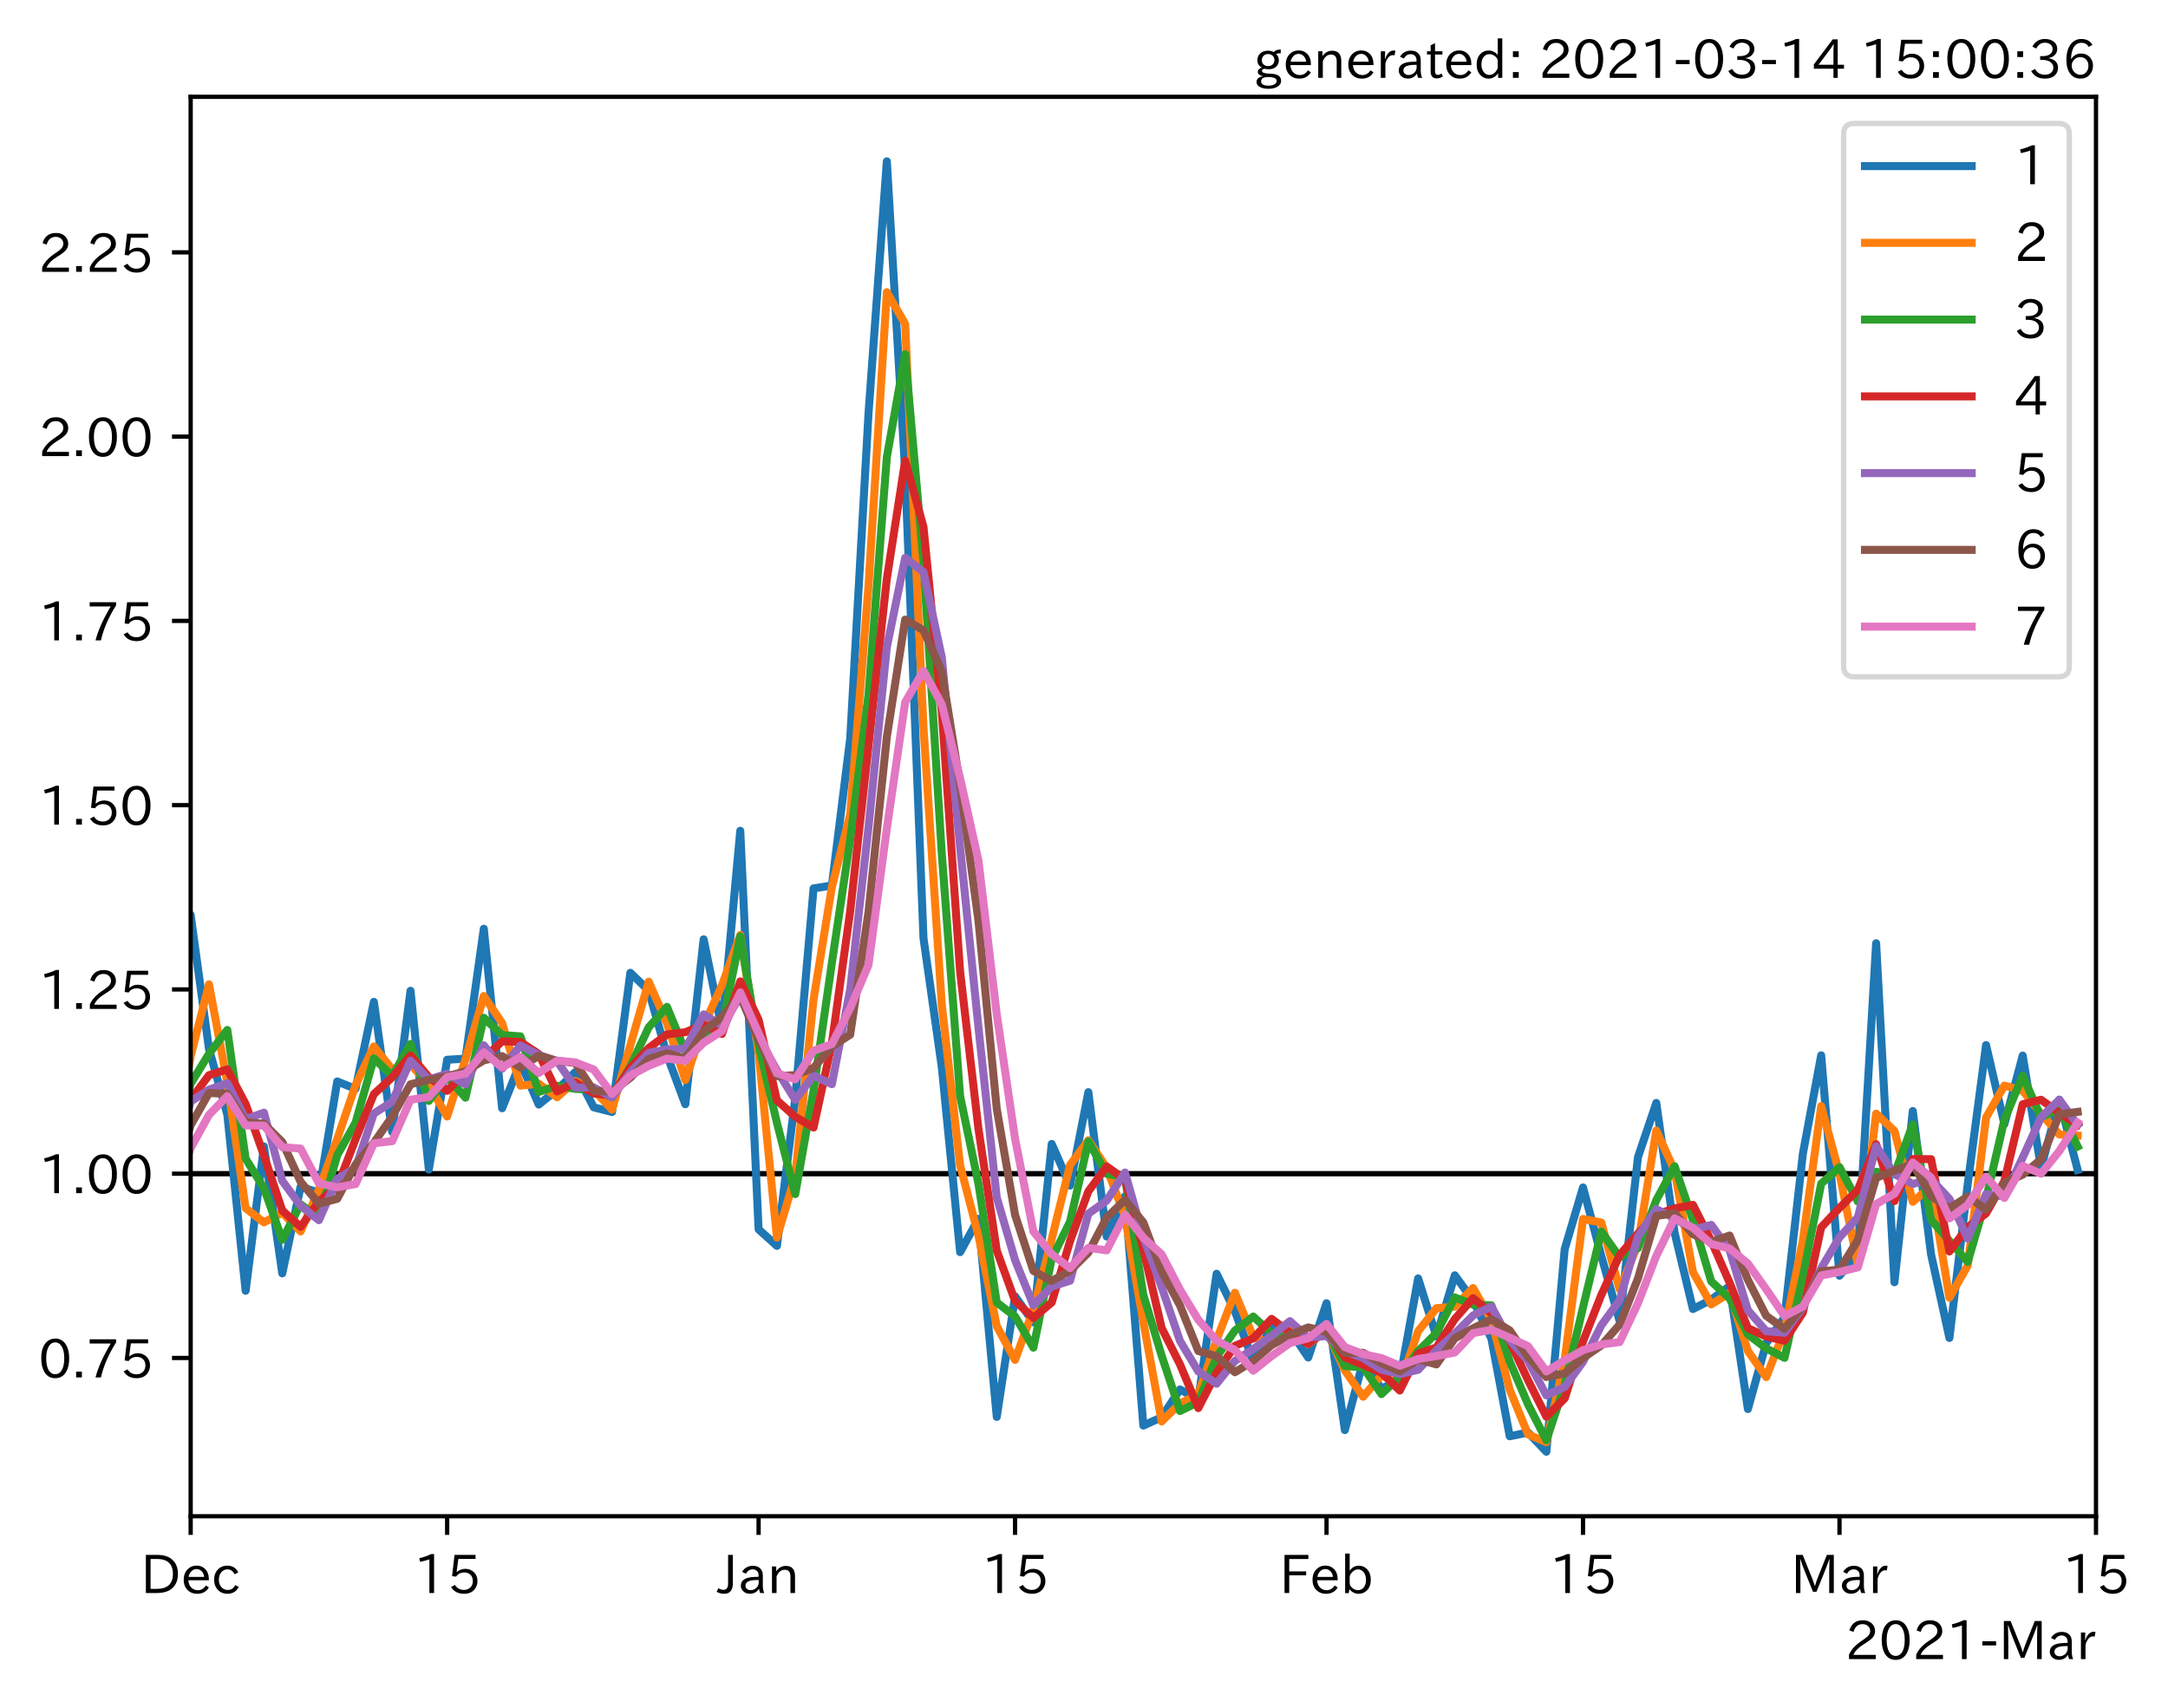 <?xml version="1.0" encoding="utf-8" standalone="no"?>
<!DOCTYPE svg PUBLIC "-//W3C//DTD SVG 1.1//EN"
  "http://www.w3.org/Graphics/SVG/1.1/DTD/svg11.dtd">
<!-- Created with matplotlib (https://matplotlib.org/) -->
<svg height="320.24pt" version="1.1" viewBox="0 0 406.356 320.24" width="406.356pt" xmlns="http://www.w3.org/2000/svg" xmlns:xlink="http://www.w3.org/1999/xlink">
 <defs>
  <style type="text/css">*{stroke-linecap:butt;stroke-linejoin:round;}</style>
 </defs>
 <g id="figure_1">
  <g id="patch_1">
   <path d="M 0 320.24 
L 406.356 320.24 
L 406.356 0 
L 0 0 
z
" style="fill:#ffffff;"/>
  </g>
  <g id="axes_1">
   <g id="patch_2">
    <path d="M 35.737 284.259 
L 392.858 284.259 
L 392.858 18.147 
L 35.737 18.147 
z
" style="fill:#ffffff;"/>
   </g>
   <g id="line2d_1">
    <path clip-path="url(#pc9ae82a0e1)" d="M 35.737 220.039 
L 392.858 220.039 
" style="fill:none;stroke:#000000;stroke-linecap:square;"/>
   </g>
   <g id="matplotlib.axis_1">
    <g id="xtick_1">
     <g id="line2d_2">
      <defs>
       <path d="M 0 0 
L 0 3.5 
" id="me582201296" style="stroke:#000000;stroke-width:0.8;"/>
      </defs>
      <g>
       <use style="stroke:#000000;stroke-width:0.8;" x="35.737" xlink:href="#me582201296" y="284.259"/>
      </g>
     </g>
     <g id="text_1">
      <!-- Dec -->
      <g transform="translate(26.389 298.749)scale(0.1 -0.1)">
       <defs>
        <path d="M 9.516 72.406 
L 31 72.406 
Q 49.359 72.406 59.234 63.281 
Q 69.625 53.812 69.625 36.812 
Q 69.625 16.359 54.938 6.891 
Q 45.703 0.984 30.328 0.984 
L 9.516 0.984 
z
M 18.312 8.688 
L 29.594 8.688 
Q 60.203 8.688 60.203 36.812 
Q 60.203 64.797 30.125 64.797 
L 18.312 64.797 
z
" id="IPAexGothic-68"/>
        <path d="M 13.484 24.906 
Q 13.922 16.266 18.891 11.281 
Q 23.969 6.203 31.203 6.203 
Q 40.719 6.203 46.297 15.094 
L 51.906 11.375 
Q 44.828 -0.484 30.172 -0.484 
Q 19.094 -0.484 11.969 6.594 
Q 4.781 13.812 4.781 25.641 
Q 4.781 38.188 12.312 45.703 
Q 19 52.391 29 52.391 
Q 38.422 52.391 44.781 46.188 
Q 51.906 38.969 51.906 26.906 
L 51.906 24.906 
z
M 43.062 31.203 
Q 42.328 37.984 38.281 41.891 
Q 34.281 45.906 28.812 45.906 
Q 22.469 45.906 17.969 40.484 
Q 14.891 36.812 13.969 31.203 
z
" id="IPAexGothic-101"/>
        <path d="M 51.078 12.25 
Q 44.281 -0.484 29.688 -0.484 
Q 19.188 -0.484 12.312 6.391 
Q 4.891 13.922 4.891 25.984 
Q 4.891 37.938 12.312 45.516 
Q 19.094 52.297 29.391 52.297 
Q 43.953 52.297 50.094 39.703 
L 43.172 36.078 
Q 38.812 45.312 29.688 45.312 
Q 23.688 45.312 19.281 40.922 
Q 13.766 35.406 13.766 25.781 
Q 13.766 16.703 19.094 11.375 
Q 23.781 6.688 30.562 6.688 
Q 39.797 6.688 44.484 15.875 
z
" id="IPAexGothic-99"/>
       </defs>
       <use xlink:href="#IPAexGothic-68"/>
       <use x="75.684" xlink:href="#IPAexGothic-101"/>
       <use x="132.568" xlink:href="#IPAexGothic-99"/>
      </g>
     </g>
    </g>
    <g id="xtick_2">
     <g id="line2d_3">
      <g>
       <use style="stroke:#000000;stroke-width:0.8;" x="83.811" xlink:href="#me582201296" y="284.259"/>
      </g>
     </g>
     <g id="text_2">
      <!-- 15 -->
      <g transform="translate(77.513 298.749)scale(0.1 -0.1)">
       <defs>
        <path d="M 38.484 0.984 
L 29.688 0.984 
L 29.688 64.109 
Q 21.438 61.281 12.312 59.328 
L 10.688 66.109 
Q 23.734 69.391 32.906 73.922 
L 38.484 73.922 
z
" id="IPAexGothic-49"/>
        <path d="M 18.406 40.672 
Q 25.531 46.297 33.938 46.297 
Q 44 46.297 50.641 39.5 
Q 56.844 33.016 56.844 23.391 
Q 56.844 14.656 51.516 8.016 
Q 44.828 -0.484 31.734 -0.484 
Q 14.984 -0.484 7.328 12.25 
L 14.656 16.062 
Q 20.453 6.781 31.453 6.781 
Q 38.531 6.781 43.266 11.188 
Q 48.141 15.828 48.141 23.484 
Q 48.141 30.719 43.844 35.016 
Q 39.359 39.5 32.125 39.5 
Q 21.969 39.5 16.75 31.688 
L 9.234 32.672 
L 13.812 72.406 
L 53.219 72.406 
L 53.219 64.891 
L 20.953 64.891 
L 17.719 40.672 
z
" id="IPAexGothic-53"/>
       </defs>
       <use xlink:href="#IPAexGothic-49"/>
       <use x="62.988" xlink:href="#IPAexGothic-53"/>
      </g>
     </g>
    </g>
    <g id="xtick_3">
     <g id="line2d_4">
      <g>
       <use style="stroke:#000000;stroke-width:0.8;" x="142.187" xlink:href="#me582201296" y="284.259"/>
      </g>
     </g>
     <g id="text_3">
      <!-- Jan -->
      <g transform="translate(134.518 298.749)scale(0.1 -0.1)">
       <defs>
        <path d="M 28.422 72.406 
L 28.422 19.281 
Q 28.422 -0.484 11.922 -0.484 
Q 4.734 -0.484 -1.953 3.266 
L 1.312 10.062 
Q 5.906 6.984 10.844 6.984 
Q 19.531 6.984 19.531 18.797 
L 19.531 72.406 
z
" id="IPAexGothic-74"/>
        <path d="M 49.312 0.984 
L 41.75 0.984 
Q 39.984 4.734 39.547 8.688 
L 39.203 8.688 
Q 33.547 -0.391 22.312 -0.391 
Q 14.594 -0.391 9.719 4.5 
Q 5.422 8.797 5.422 14.984 
Q 5.422 30.422 32.031 31.203 
L 38.719 31.391 
L 38.719 33.984 
Q 38.719 39.203 35.75 42.188 
Q 32.625 45.312 27.734 45.312 
Q 19.344 45.312 15.141 37.156 
L 7.719 40.578 
Q 14.656 52 27.938 52 
Q 37.109 52 42.047 46.875 
Q 46.625 42.281 46.625 33.891 
L 46.625 15.578 
Q 46.625 6.25 49.312 0.984 
z
M 38.922 25.391 
L 33.453 25.297 
Q 14.109 24.859 14.109 14.891 
Q 14.109 11.375 16.406 9.078 
Q 19.234 6.297 23.828 6.297 
Q 30.219 6.297 34.906 10.984 
Q 38.922 15.141 38.922 21 
z
" id="IPAexGothic-97"/>
        <path d="M 52 0.984 
L 43.406 0.984 
L 43.406 31.891 
Q 43.406 44.578 32.906 44.578 
Q 22.312 44.578 17.391 31.891 
L 17.391 0.984 
L 8.797 0.984 
L 8.797 50.781 
L 16.797 50.781 
L 16.797 41.797 
Q 23.828 51.812 34.719 51.812 
Q 52 51.812 52 32.375 
z
" id="IPAexGothic-110"/>
       </defs>
       <use xlink:href="#IPAexGothic-74"/>
       <use x="37.988" xlink:href="#IPAexGothic-97"/>
       <use x="92.969" xlink:href="#IPAexGothic-110"/>
      </g>
     </g>
    </g>
    <g id="xtick_4">
     <g id="line2d_5">
      <g>
       <use style="stroke:#000000;stroke-width:0.8;" x="190.261" xlink:href="#me582201296" y="284.259"/>
      </g>
     </g>
     <g id="text_4">
      <!-- 15 -->
      <g transform="translate(183.962 298.749)scale(0.1 -0.1)">
       <use xlink:href="#IPAexGothic-49"/>
       <use x="62.988" xlink:href="#IPAexGothic-53"/>
      </g>
     </g>
    </g>
    <g id="xtick_5">
     <g id="line2d_6">
      <g>
       <use style="stroke:#000000;stroke-width:0.8;" x="248.636" xlink:href="#me582201296" y="284.259"/>
      </g>
     </g>
     <g id="text_5">
      <!-- Feb -->
      <g transform="translate(239.813 298.749)scale(0.1 -0.1)">
       <defs>
        <path d="M 54.203 64.703 
L 18.312 64.703 
L 18.312 41.5 
L 50.094 41.5 
L 50.094 34.188 
L 18.312 34.188 
L 18.312 0.984 
L 9.516 0.984 
L 9.516 72.406 
L 54.203 72.406 
z
" id="IPAexGothic-70"/>
        <path d="M 17.578 42.672 
Q 24.219 52.203 34.672 52.203 
Q 43.562 52.203 49.859 45.906 
Q 57.172 38.578 57.172 25.688 
Q 57.172 13.094 49.859 5.812 
Q 43.562 -0.484 34.469 -0.484 
Q 24.359 -0.484 17 8.062 
L 15.766 0.688 
L 9.078 0.688 
L 9.078 74.906 
L 17.578 74.906 
z
M 17.578 31.203 
L 17.578 19.578 
Q 17.578 13.875 23.875 9.375 
Q 28.172 6.297 33.109 6.297 
Q 38.875 6.297 42.875 10.297 
Q 48.188 15.766 48.188 25.484 
Q 48.188 34.281 43.797 39.891 
Q 39.453 45.312 33.203 45.312 
Q 27.484 45.312 22.469 40.281 
Q 17.578 35.406 17.578 31.203 
z
" id="IPAexGothic-98"/>
       </defs>
       <use xlink:href="#IPAexGothic-70"/>
       <use x="57.178" xlink:href="#IPAexGothic-101"/>
       <use x="114.062" xlink:href="#IPAexGothic-98"/>
      </g>
     </g>
    </g>
    <g id="xtick_6">
     <g id="line2d_7">
      <g>
       <use style="stroke:#000000;stroke-width:0.8;" x="296.71" xlink:href="#me582201296" y="284.259"/>
      </g>
     </g>
     <g id="text_6">
      <!-- 15 -->
      <g transform="translate(290.411 298.749)scale(0.1 -0.1)">
       <use xlink:href="#IPAexGothic-49"/>
       <use x="62.988" xlink:href="#IPAexGothic-53"/>
      </g>
     </g>
    </g>
    <g id="xtick_7">
     <g id="line2d_8">
      <g>
       <use style="stroke:#000000;stroke-width:0.8;" x="344.784" xlink:href="#me582201296" y="284.259"/>
      </g>
     </g>
     <g id="text_7">
      <!-- Mar -->
      <g transform="translate(335.674 298.749)scale(0.1 -0.1)">
       <defs>
        <path d="M 80.422 0.984 
L 71.828 0.984 
L 71.828 39.594 
Q 71.828 51.266 72.406 64.594 
L 72.016 64.594 
Q 68.062 53.266 63.531 41.797 
L 47.906 3.266 
L 41.406 3.266 
L 25.641 42.578 
Q 20.75 54.781 17.625 64.703 
L 17.234 64.703 
Q 17.828 48.922 17.828 39.891 
L 17.828 0.984 
L 9.516 0.984 
L 9.516 72.406 
L 22.125 72.406 
L 39.109 30.375 
Q 42.141 23 44.828 14.156 
L 45.125 14.156 
Q 47.312 22.125 50.531 30.172 
L 67.438 72.406 
L 80.422 72.406 
z
" id="IPAexGothic-77"/>
        <path d="M 36.078 51.812 
L 34.578 43.266 
Q 32.906 43.609 31.594 43.609 
Q 25.828 43.609 22.078 38.188 
Q 17.391 31.344 17.391 26.172 
L 17.391 0.984 
L 8.797 0.984 
L 8.797 50.781 
L 16.891 50.781 
L 16.5 35.984 
L 16.703 35.984 
Q 22.219 52.203 32.766 52.203 
Q 34.469 52.203 36.078 51.812 
z
" id="IPAexGothic-114"/>
       </defs>
       <use xlink:href="#IPAexGothic-77"/>
       <use x="90.186" xlink:href="#IPAexGothic-97"/>
       <use x="145.166" xlink:href="#IPAexGothic-114"/>
      </g>
     </g>
    </g>
    <g id="xtick_8">
     <g id="line2d_9">
      <g>
       <use style="stroke:#000000;stroke-width:0.8;" x="392.858" xlink:href="#me582201296" y="284.259"/>
      </g>
     </g>
     <g id="text_8">
      <!-- 15 -->
      <g transform="translate(386.559 298.749)scale(0.1 -0.1)">
       <use xlink:href="#IPAexGothic-49"/>
       <use x="62.988" xlink:href="#IPAexGothic-53"/>
      </g>
     </g>
    </g>
    <g id="text_9">
     <!-- 2021-Mar -->
     <g transform="translate(345.865 311.14)scale(0.1 -0.1)">
      <defs>
       <path d="M 57.172 0.984 
L 6.984 0.984 
L 6.984 9.281 
Q 12.891 23.047 29.594 34.422 
L 32.375 36.281 
Q 40.922 42.141 43.609 45.406 
Q 46.688 49.266 46.688 53.812 
Q 46.688 58.938 43.062 62.547 
Q 39.062 66.547 32.562 66.547 
Q 19.531 66.547 15.484 52 
L 7.766 54.781 
Q 13.328 73.828 33.062 73.828 
Q 43.844 73.828 50.25 67.438 
Q 55.859 61.672 55.859 53.516 
Q 55.859 47.469 52.25 42.531 
Q 48.922 37.75 36.969 30.281 
L 34.859 29 
Q 19.625 19.578 15.281 8.891 
L 57.172 8.891 
z
" id="IPAexGothic-50"/>
       <path d="M 31.844 73.828 
Q 45.016 73.828 52.094 61.625 
Q 57.719 51.953 57.719 36.625 
Q 57.719 21.438 52.094 11.578 
Q 45.125 -0.484 31.5 -0.484 
Q 17.922 -0.484 10.938 11.578 
Q 5.328 21.438 5.328 36.719 
Q 5.328 58.016 15.625 67.719 
Q 22.172 73.828 31.844 73.828 
z
M 31.5 66.656 
Q 23.688 66.656 19.188 58.734 
Q 14.594 50.734 14.594 36.625 
Q 14.594 22.75 19.094 14.797 
Q 23.641 6.984 31.5 6.984 
Q 40.922 6.984 45.453 18.016 
Q 48.438 25.344 48.438 37.109 
Q 48.438 50.875 43.844 58.734 
Q 39.203 66.656 31.5 66.656 
z
" id="IPAexGothic-48"/>
       <path d="M 30.766 26.609 
L 4.984 26.609 
L 4.984 34.422 
L 30.766 34.422 
z
" id="IPAexGothic-45"/>
      </defs>
      <use xlink:href="#IPAexGothic-50"/>
      <use x="62.988" xlink:href="#IPAexGothic-48"/>
      <use x="125.977" xlink:href="#IPAexGothic-50"/>
      <use x="188.965" xlink:href="#IPAexGothic-49"/>
      <use x="251.953" xlink:href="#IPAexGothic-45"/>
      <use x="287.744" xlink:href="#IPAexGothic-77"/>
      <use x="377.93" xlink:href="#IPAexGothic-97"/>
      <use x="432.91" xlink:href="#IPAexGothic-114"/>
     </g>
    </g>
   </g>
   <g id="matplotlib.axis_2">
    <g id="ytick_1">
     <g id="line2d_10">
      <defs>
       <path d="M 0 0 
L -3.5 0 
" id="m77903dc77b" style="stroke:#000000;stroke-width:0.8;"/>
      </defs>
      <g>
       <use style="stroke:#000000;stroke-width:0.8;" x="35.737" xlink:href="#m77903dc77b" y="254.585"/>
      </g>
     </g>
     <g id="text_10">
      <!-- 0.75 -->
      <g transform="translate(7.2 258.33)scale(0.1 -0.1)">
       <defs>
        <path d="M 18.5 0.984 
L 7.719 0.984 
L 7.719 11.766 
L 18.5 11.766 
z
" id="IPAexGothic-46"/>
        <path d="M 56.203 66.609 
Q 34.969 32.906 27.781 0.984 
L 17.672 0.984 
Q 24.703 28.656 46.094 64.5 
L 6.688 64.5 
L 6.688 72.406 
L 56.203 72.406 
z
" id="IPAexGothic-55"/>
       </defs>
       <use xlink:href="#IPAexGothic-48"/>
       <use x="62.988" xlink:href="#IPAexGothic-46"/>
       <use x="89.404" xlink:href="#IPAexGothic-55"/>
       <use x="152.393" xlink:href="#IPAexGothic-53"/>
      </g>
     </g>
    </g>
    <g id="ytick_2">
     <g id="line2d_11">
      <g>
       <use style="stroke:#000000;stroke-width:0.8;" x="35.737" xlink:href="#m77903dc77b" y="220.039"/>
      </g>
     </g>
     <g id="text_11">
      <!-- 1.00 -->
      <g transform="translate(7.2 223.785)scale(0.1 -0.1)">
       <use xlink:href="#IPAexGothic-49"/>
       <use x="62.988" xlink:href="#IPAexGothic-46"/>
       <use x="89.404" xlink:href="#IPAexGothic-48"/>
       <use x="152.393" xlink:href="#IPAexGothic-48"/>
      </g>
     </g>
    </g>
    <g id="ytick_3">
     <g id="line2d_12">
      <g>
       <use style="stroke:#000000;stroke-width:0.8;" x="35.737" xlink:href="#m77903dc77b" y="185.494"/>
      </g>
     </g>
     <g id="text_12">
      <!-- 1.25 -->
      <g transform="translate(7.2 189.239)scale(0.1 -0.1)">
       <use xlink:href="#IPAexGothic-49"/>
       <use x="62.988" xlink:href="#IPAexGothic-46"/>
       <use x="89.404" xlink:href="#IPAexGothic-50"/>
       <use x="152.393" xlink:href="#IPAexGothic-53"/>
      </g>
     </g>
    </g>
    <g id="ytick_4">
     <g id="line2d_13">
      <g>
       <use style="stroke:#000000;stroke-width:0.8;" x="35.737" xlink:href="#m77903dc77b" y="150.948"/>
      </g>
     </g>
     <g id="text_13">
      <!-- 1.50 -->
      <g transform="translate(7.2 154.694)scale(0.1 -0.1)">
       <use xlink:href="#IPAexGothic-49"/>
       <use x="62.988" xlink:href="#IPAexGothic-46"/>
       <use x="89.404" xlink:href="#IPAexGothic-53"/>
       <use x="152.393" xlink:href="#IPAexGothic-48"/>
      </g>
     </g>
    </g>
    <g id="ytick_5">
     <g id="line2d_14">
      <g>
       <use style="stroke:#000000;stroke-width:0.8;" x="35.737" xlink:href="#m77903dc77b" y="116.403"/>
      </g>
     </g>
     <g id="text_14">
      <!-- 1.75 -->
      <g transform="translate(7.2 120.148)scale(0.1 -0.1)">
       <use xlink:href="#IPAexGothic-49"/>
       <use x="62.988" xlink:href="#IPAexGothic-46"/>
       <use x="89.404" xlink:href="#IPAexGothic-55"/>
       <use x="152.393" xlink:href="#IPAexGothic-53"/>
      </g>
     </g>
    </g>
    <g id="ytick_6">
     <g id="line2d_15">
      <g>
       <use style="stroke:#000000;stroke-width:0.8;" x="35.737" xlink:href="#m77903dc77b" y="81.857"/>
      </g>
     </g>
     <g id="text_15">
      <!-- 2.00 -->
      <g transform="translate(7.2 85.602)scale(0.1 -0.1)">
       <use xlink:href="#IPAexGothic-50"/>
       <use x="62.988" xlink:href="#IPAexGothic-46"/>
       <use x="89.404" xlink:href="#IPAexGothic-48"/>
       <use x="152.393" xlink:href="#IPAexGothic-48"/>
      </g>
     </g>
    </g>
    <g id="ytick_7">
     <g id="line2d_16">
      <g>
       <use style="stroke:#000000;stroke-width:0.8;" x="35.737" xlink:href="#m77903dc77b" y="47.311"/>
      </g>
     </g>
     <g id="text_16">
      <!-- 2.25 -->
      <g transform="translate(7.2 51.057)scale(0.1 -0.1)">
       <use xlink:href="#IPAexGothic-50"/>
       <use x="62.988" xlink:href="#IPAexGothic-46"/>
       <use x="89.404" xlink:href="#IPAexGothic-50"/>
       <use x="152.393" xlink:href="#IPAexGothic-53"/>
      </g>
     </g>
    </g>
   </g>
   <g id="line2d_17">
    <path clip-path="url(#pc9ae82a0e1)" d="M -1 170.416 
L 1.399 163.265 
L 4.833 183.514 
L 8.267 185.341 
L 11.701 243.007 
L 15.134 238.5 
L 18.568 231.375 
L 22.002 207.952 
L 25.436 214.692 
L 28.87 213.01 
L 32.304 220.744 
L 35.737 171.524 
L 39.171 196.648 
L 42.605 208.955 
L 46.039 241.985 
L 49.473 214.927 
L 52.907 238.728 
L 56.341 222.485 
L 59.774 223.597 
L 63.208 202.746 
L 66.642 204.133 
L 70.076 187.827 
L 73.51 212.209 
L 76.944 185.747 
L 80.377 219.254 
L 83.811 198.681 
L 87.245 198.469 
L 90.679 174.122 
L 94.113 207.77 
L 97.547 199.171 
L 100.981 207.081 
L 104.414 204.31 
L 107.848 200.964 
L 111.282 207.594 
L 114.716 208.47 
L 118.15 182.375 
L 121.584 185.693 
L 125.017 197.814 
L 128.451 207.017 
L 131.885 176.095 
L 135.319 192.929 
L 138.753 155.747 
L 142.187 230.473 
L 145.621 233.567 
L 149.054 205.916 
L 152.488 166.555 
L 155.922 166.005 
L 159.356 138.446 
L 162.79 77.461 
L 166.224 30.243 
L 169.657 88.379 
L 173.091 175.892 
L 176.525 200.07 
L 179.959 234.749 
L 183.393 228.503 
L 186.827 265.634 
L 190.261 243.032 
L 193.694 247.901 
L 197.128 214.464 
L 200.562 222.267 
L 203.996 204.754 
L 207.43 231.823 
L 210.864 224.278 
L 214.298 267.263 
L 217.731 265.697 
L 221.165 260.493 
L 224.599 262.315 
L 228.033 238.801 
L 231.467 245.812 
L 234.901 255.237 
L 238.334 248.532 
L 241.768 249.408 
L 245.202 254.5 
L 248.636 244.322 
L 252.07 268.111 
L 255.504 255.17 
L 258.938 260.355 
L 262.371 258.653 
L 265.805 239.673 
L 269.239 250.568 
L 272.673 239.082 
L 276.107 243.808 
L 279.541 250.975 
L 282.974 269.265 
L 286.408 268.561 
L 289.842 272.163 
L 293.276 234.167 
L 296.71 222.617 
L 300.144 235.465 
L 303.577 247.685 
L 307.011 216.941 
L 310.445 206.773 
L 313.879 231.126 
L 317.313 245.41 
L 320.747 243.664 
L 324.181 241.121 
L 327.614 264.169 
L 331.048 251.803 
L 334.482 246.947 
L 337.916 216.315 
L 341.35 197.845 
L 344.784 239.162 
L 348.217 235.097 
L 351.651 176.836 
L 355.085 240.391 
L 358.519 208.291 
L 361.953 235.201 
L 365.387 250.832 
L 368.821 221.97 
L 372.254 195.924 
L 375.688 210.748 
L 379.122 197.896 
L 382.556 218.952 
L 385.99 206.164 
L 389.424 219.33 
" style="fill:none;stroke:#1f77b4;stroke-linecap:square;stroke-width:1.5;"/>
   </g>
   <g id="line2d_18">
    <path clip-path="url(#pc9ae82a0e1)" d="M -1 172.069 
L 1.399 168.452 
L 4.833 173.667 
L 8.267 184.43 
L 11.701 217.089 
L 15.134 240.775 
L 18.568 234.989 
L 22.002 220.159 
L 25.436 211.36 
L 28.87 213.854 
L 32.304 216.93 
L 35.737 198.013 
L 39.171 184.54 
L 42.605 202.923 
L 46.039 226.501 
L 49.473 229.163 
L 52.907 227.367 
L 56.341 230.865 
L 59.774 223.042 
L 63.208 213.547 
L 66.642 203.441 
L 70.076 196.185 
L 73.51 200.489 
L 76.944 199.529 
L 80.377 203.404 
L 83.811 209.323 
L 87.245 198.575 
L 90.679 186.727 
L 94.113 191.794 
L 97.547 203.531 
L 100.981 203.176 
L 104.414 205.701 
L 107.848 202.646 
L 111.282 204.315 
L 114.716 208.032 
L 118.15 195.946 
L 121.584 184.042 
L 125.017 191.864 
L 128.451 202.483 
L 131.885 192.275 
L 135.319 184.716 
L 138.753 175.28 
L 142.187 197.393 
L 145.621 232.03 
L 149.054 220.434 
L 152.488 187.365 
L 155.922 166.28 
L 159.356 152.687 
L 162.79 109.818 
L 166.224 54.769 
L 169.657 60.728 
L 173.091 136.41 
L 176.525 188.411 
L 179.959 218.481 
L 183.393 231.664 
L 186.827 248.629 
L 190.261 254.949 
L 193.694 245.493 
L 197.128 232.287 
L 200.562 218.42 
L 203.996 213.775 
L 207.43 218.944 
L 210.864 228.105 
L 214.298 247.843 
L 217.731 266.483 
L 221.165 263.131 
L 224.599 261.408 
L 228.033 251.202 
L 231.467 242.36 
L 234.901 250.628 
L 238.334 251.938 
L 241.768 248.971 
L 245.202 251.984 
L 248.636 249.53 
L 252.07 256.912 
L 255.504 261.857 
L 258.938 257.796 
L 262.371 259.508 
L 265.805 249.577 
L 269.239 245.252 
L 272.673 244.971 
L 276.107 241.469 
L 279.541 247.449 
L 282.974 260.547 
L 286.408 268.914 
L 289.842 270.38 
L 293.276 254.897 
L 296.71 228.521 
L 300.144 229.201 
L 303.577 241.735 
L 307.011 233.255 
L 310.445 211.946 
L 313.879 219.483 
L 317.313 238.481 
L 320.747 244.54 
L 324.181 242.4 
L 327.614 253.276 
L 331.048 258.177 
L 334.482 249.402 
L 337.916 232.561 
L 341.35 207.362 
L 344.784 220.039 
L 348.217 237.147 
L 351.651 208.78 
L 355.085 212.027 
L 358.519 225.306 
L 361.953 222.411 
L 365.387 243.282 
L 368.821 237.259 
L 372.254 209.516 
L 375.688 203.514 
L 379.122 204.456 
L 382.556 208.795 
L 385.99 212.698 
L 389.424 212.896 
" style="fill:none;stroke:#ff7f0e;stroke-linecap:square;stroke-width:1.5;"/>
   </g>
   <g id="line2d_19">
    <path clip-path="url(#pc9ae82a0e1)" d="M -1 168.766 
L 1.399 170.237 
L 4.833 173.611 
L 8.267 177.643 
L 11.701 206.684 
L 15.134 224.621 
L 18.568 237.722 
L 22.002 226.565 
L 25.436 218.36 
L 28.87 211.912 
L 32.304 216.188 
L 35.737 203.177 
L 39.171 197.559 
L 42.605 193.092 
L 46.039 217.219 
L 49.473 222.751 
L 52.907 232.433 
L 56.341 225.76 
L 59.774 228.487 
L 63.208 216.589 
L 66.642 210.474 
L 70.076 198.402 
L 73.51 201.713 
L 76.944 195.72 
L 80.377 206.397 
L 83.811 201.846 
L 87.245 205.789 
L 90.679 190.808 
L 94.113 194.049 
L 97.547 194.29 
L 100.981 204.723 
L 104.414 203.555 
L 107.848 204.138 
L 111.282 204.313 
L 114.716 205.712 
L 118.15 199.926 
L 121.584 192.598 
L 125.017 188.759 
L 128.451 197.077 
L 131.885 194.142 
L 135.319 192.493 
L 138.753 175.552 
L 142.187 195.919 
L 145.621 210.488 
L 149.054 223.865 
L 152.488 204.41 
L 155.922 180.523 
L 159.356 157.418 
L 162.79 130.168 
L 166.224 85.708 
L 169.657 66.413 
L 173.091 105.522 
L 176.525 160.063 
L 179.959 205.524 
L 183.393 221.905 
L 186.827 244.185 
L 190.261 246.795 
L 193.694 252.652 
L 197.128 235.976 
L 200.562 229.032 
L 203.996 214.005 
L 207.43 220.061 
L 210.864 220.746 
L 214.298 242.743 
L 217.731 254.148 
L 221.165 264.528 
L 224.599 262.86 
L 228.033 254.393 
L 231.467 249.435 
L 234.901 246.822 
L 238.334 249.934 
L 241.768 251.101 
L 245.202 250.846 
L 248.636 249.489 
L 252.07 256.114 
L 255.504 256.335 
L 258.938 261.359 
L 262.371 258.082 
L 265.805 253.295 
L 269.239 249.908 
L 272.673 243.232 
L 276.107 244.584 
L 279.541 244.728 
L 282.974 255.259 
L 286.408 263.295 
L 289.842 270.01 
L 293.276 259.669 
L 296.71 245.096 
L 300.144 230.878 
L 303.577 235.683 
L 307.011 233.996 
L 310.445 224.987 
L 313.879 218.641 
L 317.313 228.728 
L 320.747 240.234 
L 324.181 243.412 
L 327.614 250.165 
L 331.048 252.787 
L 334.482 254.565 
L 337.916 239.333 
L 341.35 221.916 
L 344.784 218.809 
L 348.217 225.253 
L 351.651 219.683 
L 355.085 220.162 
L 358.519 210.792 
L 361.953 228.69 
L 365.387 232.635 
L 368.821 236.577 
L 372.254 224.807 
L 375.688 209.928 
L 379.122 201.663 
L 382.556 209.449 
L 385.99 207.923 
L 389.424 214.943 
" style="fill:none;stroke:#2ca02c;stroke-linecap:square;stroke-width:1.5;"/>
   </g>
   <g id="line2d_20">
    <path clip-path="url(#pc9ae82a0e1)" d="M -1 177.591 
L 1.399 166.926 
L 4.833 173.648 
L 8.267 176.616 
L 11.701 196.832 
L 15.134 215.354 
L 18.568 226.342 
L 22.002 230.884 
L 25.436 223.692 
L 28.87 217.041 
L 32.304 214.172 
L 35.737 206.139 
L 39.171 201.57 
L 42.605 200.487 
L 46.039 206.969 
L 49.473 216.65 
L 52.907 226.935 
L 56.341 230.017 
L 59.774 225.222 
L 63.208 222.482 
L 66.642 213.573 
L 70.076 205.112 
L 73.51 201.972 
L 76.944 197.865 
L 80.377 201.953 
L 83.811 204.504 
L 87.245 201.008 
L 90.679 198.424 
L 94.113 195.22 
L 97.547 195.345 
L 100.981 197.586 
L 104.414 204.62 
L 107.848 202.911 
L 111.282 205.01 
L 114.716 205.363 
L 118.15 200.186 
L 121.584 196.482 
L 125.017 193.918 
L 128.451 193.521 
L 131.885 192.069 
L 135.319 193.84 
L 138.753 183.985 
L 142.187 191.175 
L 145.621 206.282 
L 149.054 209.358 
L 152.488 211.386 
L 155.922 195.596 
L 159.356 170.827 
L 162.79 139.866 
L 166.224 108.481 
L 169.657 86.379 
L 173.091 98.781 
L 176.525 133.46 
L 179.959 182.165 
L 183.393 211.624 
L 186.827 234.47 
L 190.261 243.898 
L 193.694 247.072 
L 197.128 244.18 
L 200.562 232.684 
L 203.996 223.349 
L 207.43 218.682 
L 210.864 221.127 
L 214.298 234.233 
L 217.731 248.967 
L 221.165 255.772 
L 224.599 263.98 
L 228.033 257.343 
L 231.467 252.311 
L 234.901 250.915 
L 238.334 247.252 
L 241.768 249.802 
L 245.202 251.961 
L 248.636 249.251 
L 252.07 254.477 
L 255.504 255.879 
L 258.938 257.355 
L 262.371 260.69 
L 265.805 253.767 
L 269.239 252.62 
L 272.673 247.298 
L 276.107 243.376 
L 279.541 246.217 
L 282.974 251.433 
L 286.408 258.759 
L 289.842 265.594 
L 293.276 262.161 
L 296.71 251.483 
L 300.144 242.762 
L 303.577 235.305 
L 307.011 231.244 
L 310.445 227.687 
L 313.879 226.549 
L 317.313 225.877 
L 320.747 232.635 
L 324.181 240.457 
L 327.614 248.995 
L 331.048 250.577 
L 334.482 251.356 
L 337.916 246.098 
L 341.35 230.095 
L 344.784 226.449 
L 348.217 223.073 
L 351.651 214.52 
L 355.085 225.179 
L 358.519 217.285 
L 361.953 217.315 
L 365.387 234.62 
L 368.821 230.05 
L 372.254 227.485 
L 375.688 221.423 
L 379.122 207.008 
L 382.556 206.177 
L 385.99 208.634 
L 389.424 210.86 
" style="fill:none;stroke:#d62728;stroke-linecap:square;stroke-width:1.5;"/>
   </g>
   <g id="line2d_21">
    <path clip-path="url(#pc9ae82a0e1)" d="M -1 185.594 
L 1.399 178.559 
L 4.833 170.365 
L 8.267 176.048 
L 11.701 192.414 
L 15.134 206.19 
L 18.568 218.712 
L 22.002 222.854 
L 25.436 227.798 
L 28.87 221.621 
L 32.304 217.79 
L 35.737 206.504 
L 39.171 204.287 
L 42.605 203.075 
L 46.039 209.83 
L 49.473 208.595 
L 52.907 221.37 
L 56.341 226.057 
L 59.774 228.758 
L 63.208 221.003 
L 66.642 218.996 
L 70.076 208.756 
L 73.51 206.558 
L 76.944 198.854 
L 80.377 202.392 
L 83.811 201.304 
L 87.245 203.315 
L 90.679 195.965 
L 94.113 200.338 
L 97.547 196.018 
L 100.981 197.763 
L 104.414 198.954 
L 107.848 203.895 
L 111.282 203.859 
L 114.716 205.708 
L 118.15 201.019 
L 121.584 197.388 
L 125.017 196.749 
L 128.451 196.625 
L 131.885 190.174 
L 135.319 192.242 
L 138.753 186.843 
L 142.187 194.471 
L 145.621 200.674 
L 149.054 206.209 
L 152.488 201.641 
L 155.922 203.26 
L 159.356 185.499 
L 162.79 155.045 
L 166.224 121.357 
L 169.657 104.584 
L 173.091 107.249 
L 176.525 123.234 
L 179.959 158.837 
L 183.393 192.598 
L 186.827 224.497 
L 190.261 236.232 
L 193.694 244.71 
L 197.128 241.204 
L 200.562 240.1 
L 203.996 227.538 
L 207.43 225.088 
L 210.864 219.82 
L 214.298 231.927 
L 217.731 241.283 
L 221.165 251.376 
L 224.599 257.115 
L 228.033 259.41 
L 231.467 255.135 
L 234.901 252.903 
L 238.334 250.443 
L 241.768 247.686 
L 245.202 250.759 
L 248.636 250.475 
L 252.07 253.315 
L 255.504 254.616 
L 258.938 256.79 
L 262.371 257.616 
L 265.805 256.808 
L 269.239 253.135 
L 272.673 250.042 
L 276.107 246.608 
L 279.541 244.938 
L 282.974 251.261 
L 286.408 255.103 
L 289.842 261.597 
L 293.276 260.021 
L 296.71 255.303 
L 300.144 248.456 
L 303.577 243.763 
L 307.011 231.834 
L 310.445 226.689 
L 313.879 228.382 
L 317.313 230.558 
L 320.747 229.642 
L 324.181 234.38 
L 327.614 245.635 
L 331.048 249.563 
L 334.482 249.86 
L 337.916 245.12 
L 341.35 237.777 
L 344.784 231.962 
L 348.217 228.226 
L 351.651 214.881 
L 355.085 220.113 
L 358.519 221.961 
L 361.953 221.066 
L 365.387 224.766 
L 368.821 232.188 
L 372.254 223.853 
L 375.688 224.297 
L 379.122 217.011 
L 382.556 209.476 
L 385.99 206.174 
L 389.424 210.837 
" style="fill:none;stroke:#9467bd;stroke-linecap:square;stroke-width:1.5;"/>
   </g>
   <g id="line2d_22">
    <path clip-path="url(#pc9ae82a0e1)" d="M -1 188.372 
L 1.399 184.643 
L 4.833 179.395 
L 8.267 172.948 
L 11.701 189.441 
L 15.134 201.174 
L 18.568 210.71 
L 22.002 216.974 
L 25.436 221.526 
L 28.87 225.443 
L 32.304 221.475 
L 35.737 210.964 
L 39.171 204.904 
L 42.605 205.075 
L 46.039 210.365 
L 49.473 210.692 
L 52.907 214.099 
L 56.341 221.556 
L 59.774 225.65 
L 63.208 224.746 
L 66.642 218.326 
L 70.076 214.228 
L 73.51 209.337 
L 76.944 203.273 
L 80.377 202.451 
L 83.811 201.779 
L 87.245 200.835 
L 90.679 198.793 
L 94.113 197.995 
L 97.547 200.144 
L 100.981 197.916 
L 104.414 198.873 
L 107.848 199.291 
L 111.282 204.518 
L 114.716 204.637 
L 118.15 202.046 
L 121.584 198.563 
L 125.017 197.459 
L 128.451 198.507 
L 131.885 193.372 
L 135.319 190.637 
L 138.753 186.652 
L 142.187 195.033 
L 145.621 201.749 
L 149.054 201.56 
L 152.488 200.221 
L 155.922 196.197 
L 159.356 193.968 
L 162.79 170.932 
L 166.224 138.164 
L 169.657 116.155 
L 173.091 118.161 
L 176.525 125.841 
L 179.959 147.133 
L 183.393 172.622 
L 186.827 207.898 
L 190.261 227.781 
L 193.694 238.259 
L 197.128 240.152 
L 200.562 238.242 
L 203.996 234.832 
L 207.43 228.262 
L 210.864 224.953 
L 214.298 229.171 
L 217.731 238.31 
L 221.165 244.729 
L 224.599 253.282 
L 228.033 254.271 
L 231.467 257.263 
L 234.901 255.152 
L 238.334 252.187 
L 241.768 250.271 
L 245.202 248.852 
L 248.636 249.712 
L 252.07 253.638 
L 255.504 253.626 
L 258.938 255.596 
L 262.371 257.103 
L 265.805 254.826 
L 269.239 255.793 
L 272.673 250.914 
L 276.107 249.027 
L 279.541 247.348 
L 282.974 249.411 
L 286.408 254.36 
L 289.842 258.164 
L 293.276 257.488 
L 296.71 254.594 
L 300.144 252.235 
L 303.577 248.328 
L 307.011 239.676 
L 310.445 227.966 
L 313.879 227.439 
L 317.313 231.389 
L 320.747 232.842 
L 324.181 231.631 
L 327.614 239.931 
L 331.048 246.687 
L 334.482 249.131 
L 337.916 244.878 
L 341.35 238.341 
L 344.784 238.009 
L 348.217 232.49 
L 351.651 220.804 
L 355.085 219.487 
L 358.519 218.209 
L 361.953 224.262 
L 365.387 226.546 
L 368.821 224.304 
L 372.254 226.763 
L 375.688 221.753 
L 379.122 220.22 
L 382.556 217.337 
L 385.99 208.929 
L 389.424 208.451 
" style="fill:none;stroke:#8c564b;stroke-linecap:square;stroke-width:1.5;"/>
   </g>
   <g id="line2d_23">
    <path clip-path="url(#pc9ae82a0e1)" d="M -1 189.82 
L 1.399 186.401 
L 4.833 184.482 
L 8.267 180.256 
L 11.701 185.104 
L 15.134 197.522 
L 18.568 205.893 
L 22.002 210.319 
L 25.436 216.65 
L 28.87 220.341 
L 32.304 224.781 
L 35.737 215.255 
L 39.171 208.999 
L 42.605 205.489 
L 46.039 210.991 
L 49.473 211.025 
L 52.907 215.068 
L 56.341 215.328 
L 59.774 221.85 
L 63.208 222.597 
L 66.642 221.98 
L 70.076 214.328 
L 73.51 213.941 
L 76.944 206.175 
L 80.377 205.664 
L 83.811 201.918 
L 87.245 201.311 
L 90.679 197.271 
L 94.113 200.107 
L 97.547 198.164 
L 100.981 201.154 
L 104.414 198.846 
L 107.848 199.173 
L 111.282 200.504 
L 114.716 205.089 
L 118.15 201.639 
L 121.584 199.809 
L 125.017 198.456 
L 128.451 198.861 
L 131.885 195.483 
L 135.319 193.309 
L 138.753 186.047 
L 142.187 193.73 
L 145.621 201.193 
L 149.054 202.352 
L 152.488 196.981 
L 155.922 195.734 
L 159.356 188.985 
L 162.79 180.894 
L 166.224 155.325 
L 169.657 131.658 
L 173.091 125.759 
L 176.525 132.055 
L 179.959 145.913 
L 183.393 161.317 
L 186.827 190.175 
L 190.261 213.507 
L 193.694 230.866 
L 197.128 235.118 
L 200.562 237.749 
L 203.996 233.947 
L 207.43 234.407 
L 210.864 227.7 
L 214.298 232.03 
L 217.731 235.162 
L 221.165 241.763 
L 224.599 247.426 
L 228.033 251.326 
L 231.467 253.102 
L 234.901 256.976 
L 238.334 254.231 
L 241.768 251.794 
L 245.202 250.885 
L 248.636 248.216 
L 252.07 252.554 
L 255.504 253.858 
L 258.938 254.615 
L 262.371 256.038 
L 265.805 254.78 
L 269.239 254.228 
L 272.673 253.558 
L 276.107 249.926 
L 279.541 249.307 
L 282.974 250.782 
L 286.408 252.379 
L 289.842 257.113 
L 293.276 255.044 
L 296.71 253.118 
L 300.144 252.056 
L 303.577 251.597 
L 307.011 244.312 
L 310.445 235.454 
L 313.879 228.422 
L 317.313 230.172 
L 320.747 233.22 
L 324.181 234.06 
L 327.614 236.891 
L 331.048 241.705 
L 334.482 246.724 
L 337.916 244.955 
L 341.35 239.116 
L 344.784 238.459 
L 348.217 237.598 
L 351.651 225.732 
L 355.085 223.79 
L 358.519 217.94 
L 361.953 220.773 
L 365.387 228.427 
L 368.821 225.902 
L 372.254 220.576 
L 375.688 224.586 
L 379.122 218.576 
L 382.556 220.039 
L 385.99 215.792 
L 389.424 210.461 
" style="fill:none;stroke:#e377c2;stroke-linecap:square;stroke-width:1.5;"/>
   </g>
   <g id="patch_3">
    <path d="M 35.737 284.259 
L 35.737 18.147 
" style="fill:none;stroke:#000000;stroke-linecap:square;stroke-linejoin:miter;stroke-width:0.8;"/>
   </g>
   <g id="patch_4">
    <path d="M 392.858 284.259 
L 392.858 18.147 
" style="fill:none;stroke:#000000;stroke-linecap:square;stroke-linejoin:miter;stroke-width:0.8;"/>
   </g>
   <g id="patch_5">
    <path d="M 35.737 284.259 
L 392.858 284.259 
" style="fill:none;stroke:#000000;stroke-linecap:square;stroke-linejoin:miter;stroke-width:0.8;"/>
   </g>
   <g id="patch_6">
    <path d="M 35.737 18.147 
L 392.858 18.147 
" style="fill:none;stroke:#000000;stroke-linecap:square;stroke-linejoin:miter;stroke-width:0.8;"/>
   </g>
   <g id="legend_1">
    <g id="patch_7">
     <path d="M 347.559 126.881 
L 385.858 126.881 
Q 387.858 126.881 387.858 124.881 
L 387.858 25.147 
Q 387.858 23.147 385.858 23.147 
L 347.559 23.147 
Q 345.559 23.147 345.559 25.147 
L 345.559 124.881 
Q 345.559 126.881 347.559 126.881 
z
" style="fill:#ffffff;opacity:0.8;stroke:#cccccc;stroke-linejoin:miter;"/>
    </g>
    <g id="line2d_24">
     <path d="M 349.559 31.137 
L 369.559 31.137 
" style="fill:none;stroke:#1f77b4;stroke-linecap:square;stroke-width:1.5;"/>
    </g>
    <g id="line2d_25"/>
    <g id="text_17">
     <!-- 1 -->
     <g transform="translate(377.559 34.637)scale(0.1 -0.1)">
      <use xlink:href="#IPAexGothic-49"/>
     </g>
    </g>
    <g id="line2d_26">
     <path d="M 349.559 45.528 
L 369.559 45.528 
" style="fill:none;stroke:#ff7f0e;stroke-linecap:square;stroke-width:1.5;"/>
    </g>
    <g id="line2d_27"/>
    <g id="text_18">
     <!-- 2 -->
     <g transform="translate(377.559 49.028)scale(0.1 -0.1)">
      <use xlink:href="#IPAexGothic-50"/>
     </g>
    </g>
    <g id="line2d_28">
     <path d="M 349.559 59.919 
L 369.559 59.919 
" style="fill:none;stroke:#2ca02c;stroke-linecap:square;stroke-width:1.5;"/>
    </g>
    <g id="line2d_29"/>
    <g id="text_19">
     <!-- 3 -->
     <g transform="translate(377.559 63.419)scale(0.1 -0.1)">
      <defs>
       <path d="M 37.203 37.797 
Q 54.781 34.625 54.781 19.969 
Q 54.781 11.188 48.875 5.562 
Q 42.328 -0.484 30.375 -0.484 
Q 12.453 -0.484 4.5 13.766 
L 11.812 17.672 
Q 17.328 6.891 30.281 6.891 
Q 37.891 6.891 42.094 10.797 
Q 46.094 14.5 46.094 20.172 
Q 46.094 26.859 40.094 30.906 
Q 34.625 34.578 25.688 34.578 
L 21.297 34.578 
L 21.297 41.703 
L 25.875 41.703 
Q 34.859 41.703 39.594 45.125 
Q 44.672 48.734 44.672 54.828 
Q 44.672 61.469 38.969 64.656 
Q 35.297 66.844 30.172 66.844 
Q 19.344 66.844 14.109 55.906 
L 6.781 59.422 
Q 14.016 73.828 30.281 73.828 
Q 40.578 73.828 46.969 68.656 
Q 53.375 63.578 53.375 55.219 
Q 53.375 47.312 47.172 42.281 
Q 43.172 39.062 37.203 38.188 
z
" id="IPAexGothic-51"/>
      </defs>
      <use xlink:href="#IPAexGothic-51"/>
     </g>
    </g>
    <g id="line2d_30">
     <path d="M 349.559 74.309 
L 369.559 74.309 
" style="fill:none;stroke:#d62728;stroke-linecap:square;stroke-width:1.5;"/>
    </g>
    <g id="line2d_31"/>
    <g id="text_20">
     <!-- 4 -->
     <g transform="translate(377.559 77.809)scale(0.1 -0.1)">
      <defs>
       <path d="M 59.578 18.109 
L 47.797 18.109 
L 47.797 0.984 
L 39.797 0.984 
L 39.797 18.109 
L 3.078 18.109 
L 3.078 26.125 
L 38.375 73.094 
L 47.797 73.094 
L 47.797 25.531 
L 59.578 25.531 
z
M 40.281 64.203 
L 39.984 64.203 
Q 35.594 57.125 31.297 51.312 
L 11.859 25.531 
L 39.797 25.531 
L 39.797 49.125 
Q 39.797 54.391 40.281 64.203 
z
" id="IPAexGothic-52"/>
      </defs>
      <use xlink:href="#IPAexGothic-52"/>
     </g>
    </g>
    <g id="line2d_32">
     <path d="M 349.559 88.7 
L 369.559 88.7 
" style="fill:none;stroke:#9467bd;stroke-linecap:square;stroke-width:1.5;"/>
    </g>
    <g id="line2d_33"/>
    <g id="text_21">
     <!-- 5 -->
     <g transform="translate(377.559 92.2)scale(0.1 -0.1)">
      <use xlink:href="#IPAexGothic-53"/>
     </g>
    </g>
    <g id="line2d_34">
     <path d="M 349.559 103.09 
L 369.559 103.09 
" style="fill:none;stroke:#8c564b;stroke-linecap:square;stroke-width:1.5;"/>
    </g>
    <g id="line2d_35"/>
    <g id="text_22">
     <!-- 6 -->
     <g transform="translate(377.559 106.59)scale(0.1 -0.1)">
      <defs>
       <path d="M 16.5 36.375 
Q 23.578 46.578 34.906 46.578 
Q 45.406 46.578 51.812 39.266 
Q 57.422 32.906 57.422 23.781 
Q 57.422 13.812 51.125 6.781 
Q 44.578 -0.484 34.031 -0.484 
Q 21.484 -0.484 14.406 9.078 
Q 7.516 18.406 7.516 34.812 
Q 7.516 53.516 15.828 64.203 
Q 23.344 73.828 35.5 73.828 
Q 49.859 73.828 56.391 62.891 
L 49.219 58.984 
Q 45.219 66.656 35.938 66.656 
Q 17.484 66.656 16.109 36.375 
z
M 33.453 39.797 
Q 26.312 39.797 21.625 34.469 
Q 17.438 29.688 17.438 24.078 
Q 17.438 18.062 21.141 13.188 
Q 26.125 6.688 33.734 6.688 
Q 41.703 6.688 45.953 13.188 
Q 48.828 17.625 48.828 23.484 
Q 48.828 30.375 45.016 34.812 
Q 40.625 39.797 33.453 39.797 
z
" id="IPAexGothic-54"/>
      </defs>
      <use xlink:href="#IPAexGothic-54"/>
     </g>
    </g>
    <g id="line2d_36">
     <path d="M 349.559 117.481 
L 369.559 117.481 
" style="fill:none;stroke:#e377c2;stroke-linecap:square;stroke-width:1.5;"/>
    </g>
    <g id="line2d_37"/>
    <g id="text_23">
     <!-- 7 -->
     <g transform="translate(377.559 120.981)scale(0.1 -0.1)">
      <use xlink:href="#IPAexGothic-55"/>
     </g>
    </g>
   </g>
  </g>
  <g id="text_24">
   <!-- generated: 2021-03-14 15:00:36 -->
   <g transform="translate(234.962 14.691)scale(0.1 -0.1)">
    <defs>
     <path d="M 20.797 17.969 
Q 15.719 17.531 15.719 14.062 
Q 15.719 9.578 27.547 8.984 
L 33.297 8.688 
Q 51.609 7.766 51.609 -4.594 
Q 51.609 -10.938 45.703 -14.984 
Q 39.359 -19.578 28.031 -19.578 
Q 17.781 -19.578 11.531 -16.062 
Q 5.516 -12.641 5.516 -6.688 
Q 5.516 1.312 16.797 3.859 
L 16.797 4.203 
Q 7.906 6.453 7.906 12.156 
Q 7.906 17.438 15.531 20.266 
Q 7.125 24.609 7.125 34.078 
Q 7.125 41.406 12.016 46.297 
Q 17.625 51.906 27.156 51.906 
Q 33.203 51.906 37.844 49.266 
Q 41.406 53.953 50.922 54.109 
L 50.922 47.078 
Q 44.344 46.922 42.234 45.906 
Q 47.406 40.828 47.406 33.891 
Q 47.406 27 42.719 22.266 
Q 37.5 17.094 28.328 17.094 
Q 24.422 17.094 20.797 17.969 
z
M 27.094 45.609 
Q 22.016 45.609 18.703 42.281 
Q 15.438 39.016 15.438 34.078 
Q 15.438 29.25 18.5 26.312 
Q 21.828 23 27.438 23 
Q 32.719 23 35.891 26.219 
Q 39.109 29.391 39.109 34.422 
Q 39.109 39.016 35.891 42.188 
Q 32.516 45.609 27.094 45.609 
z
M 27.391 2.484 
Q 14.109 2.484 14.109 -5.719 
Q 14.109 -13.672 28.125 -13.672 
Q 37.156 -13.672 41.219 -9.469 
Q 43.312 -7.516 43.312 -4.891 
Q 43.312 2.484 27.391 2.484 
z
" id="IPAexGothic-103"/>
     <path d="M 33.203 3.766 
Q 27.641 -0.094 21.828 -0.094 
Q 10.203 -0.094 10.203 12.984 
L 10.203 44.672 
L 3.422 44.672 
L 3.422 50.781 
L 10.203 50.781 
L 10.203 61.969 
L 18.406 66.062 
L 18.406 50.781 
L 32.234 50.781 
L 32.234 44.672 
L 18.406 44.672 
L 18.406 14.156 
Q 18.406 6.5 23.641 6.5 
Q 27.156 6.5 30.328 9.188 
z
" id="IPAexGothic-116"/>
     <path d="M 52.984 0.984 
L 45.172 0.984 
L 45.172 9.672 
Q 38.141 -0.484 27.391 -0.484 
Q 18.453 -0.484 12.312 5.812 
Q 4.891 13.188 4.891 25.984 
Q 4.891 38.531 12.062 45.906 
Q 18.266 52.203 27.391 52.203 
Q 37.25 52.203 44.484 43.891 
L 44.484 74.906 
L 52.984 74.906 
z
M 44.484 20.359 
L 44.484 32.766 
Q 44.484 37.703 38.375 42.281 
Q 34.078 45.406 28.953 45.406 
Q 23.188 45.406 19.188 41.406 
Q 13.875 36.078 13.875 26.219 
Q 13.875 17.328 18.266 11.719 
Q 22.516 6.391 28.859 6.391 
Q 36.281 6.391 41.5 13.672 
Q 44.484 17.719 44.484 20.359 
z
" id="IPAexGothic-100"/>
     <path d="M 21.391 39.984 
L 10.5 39.984 
L 10.5 50.781 
L 21.391 50.781 
z
M 21.391 0.984 
L 10.5 0.984 
L 10.5 11.766 
L 21.391 11.766 
z
" id="IPAexGothic-58"/>
     <path id="IPAexGothic-32"/>
    </defs>
    <use xlink:href="#IPAexGothic-103"/>
    <use x="55.518" xlink:href="#IPAexGothic-101"/>
    <use x="112.402" xlink:href="#IPAexGothic-110"/>
    <use x="172.803" xlink:href="#IPAexGothic-101"/>
    <use x="229.688" xlink:href="#IPAexGothic-114"/>
    <use x="266.699" xlink:href="#IPAexGothic-97"/>
    <use x="321.68" xlink:href="#IPAexGothic-116"/>
    <use x="356.299" xlink:href="#IPAexGothic-101"/>
    <use x="413.184" xlink:href="#IPAexGothic-100"/>
    <use x="475.586" xlink:href="#IPAexGothic-58"/>
    <use x="507.568" xlink:href="#IPAexGothic-32"/>
    <use x="534.57" xlink:href="#IPAexGothic-50"/>
    <use x="597.559" xlink:href="#IPAexGothic-48"/>
    <use x="660.547" xlink:href="#IPAexGothic-50"/>
    <use x="723.535" xlink:href="#IPAexGothic-49"/>
    <use x="786.523" xlink:href="#IPAexGothic-45"/>
    <use x="822.314" xlink:href="#IPAexGothic-48"/>
    <use x="885.303" xlink:href="#IPAexGothic-51"/>
    <use x="948.291" xlink:href="#IPAexGothic-45"/>
    <use x="984.082" xlink:href="#IPAexGothic-49"/>
    <use x="1047.07" xlink:href="#IPAexGothic-52"/>
    <use x="1110.059" xlink:href="#IPAexGothic-32"/>
    <use x="1137.061" xlink:href="#IPAexGothic-49"/>
    <use x="1200.049" xlink:href="#IPAexGothic-53"/>
    <use x="1263.037" xlink:href="#IPAexGothic-58"/>
    <use x="1295.02" xlink:href="#IPAexGothic-48"/>
    <use x="1358.008" xlink:href="#IPAexGothic-48"/>
    <use x="1420.996" xlink:href="#IPAexGothic-58"/>
    <use x="1452.979" xlink:href="#IPAexGothic-51"/>
    <use x="1515.967" xlink:href="#IPAexGothic-54"/>
   </g>
  </g>
 </g>
 <defs>
  <clipPath id="pc9ae82a0e1">
   <rect height="266.112" width="357.12" x="35.737" y="18.147"/>
  </clipPath>
 </defs>
</svg>
